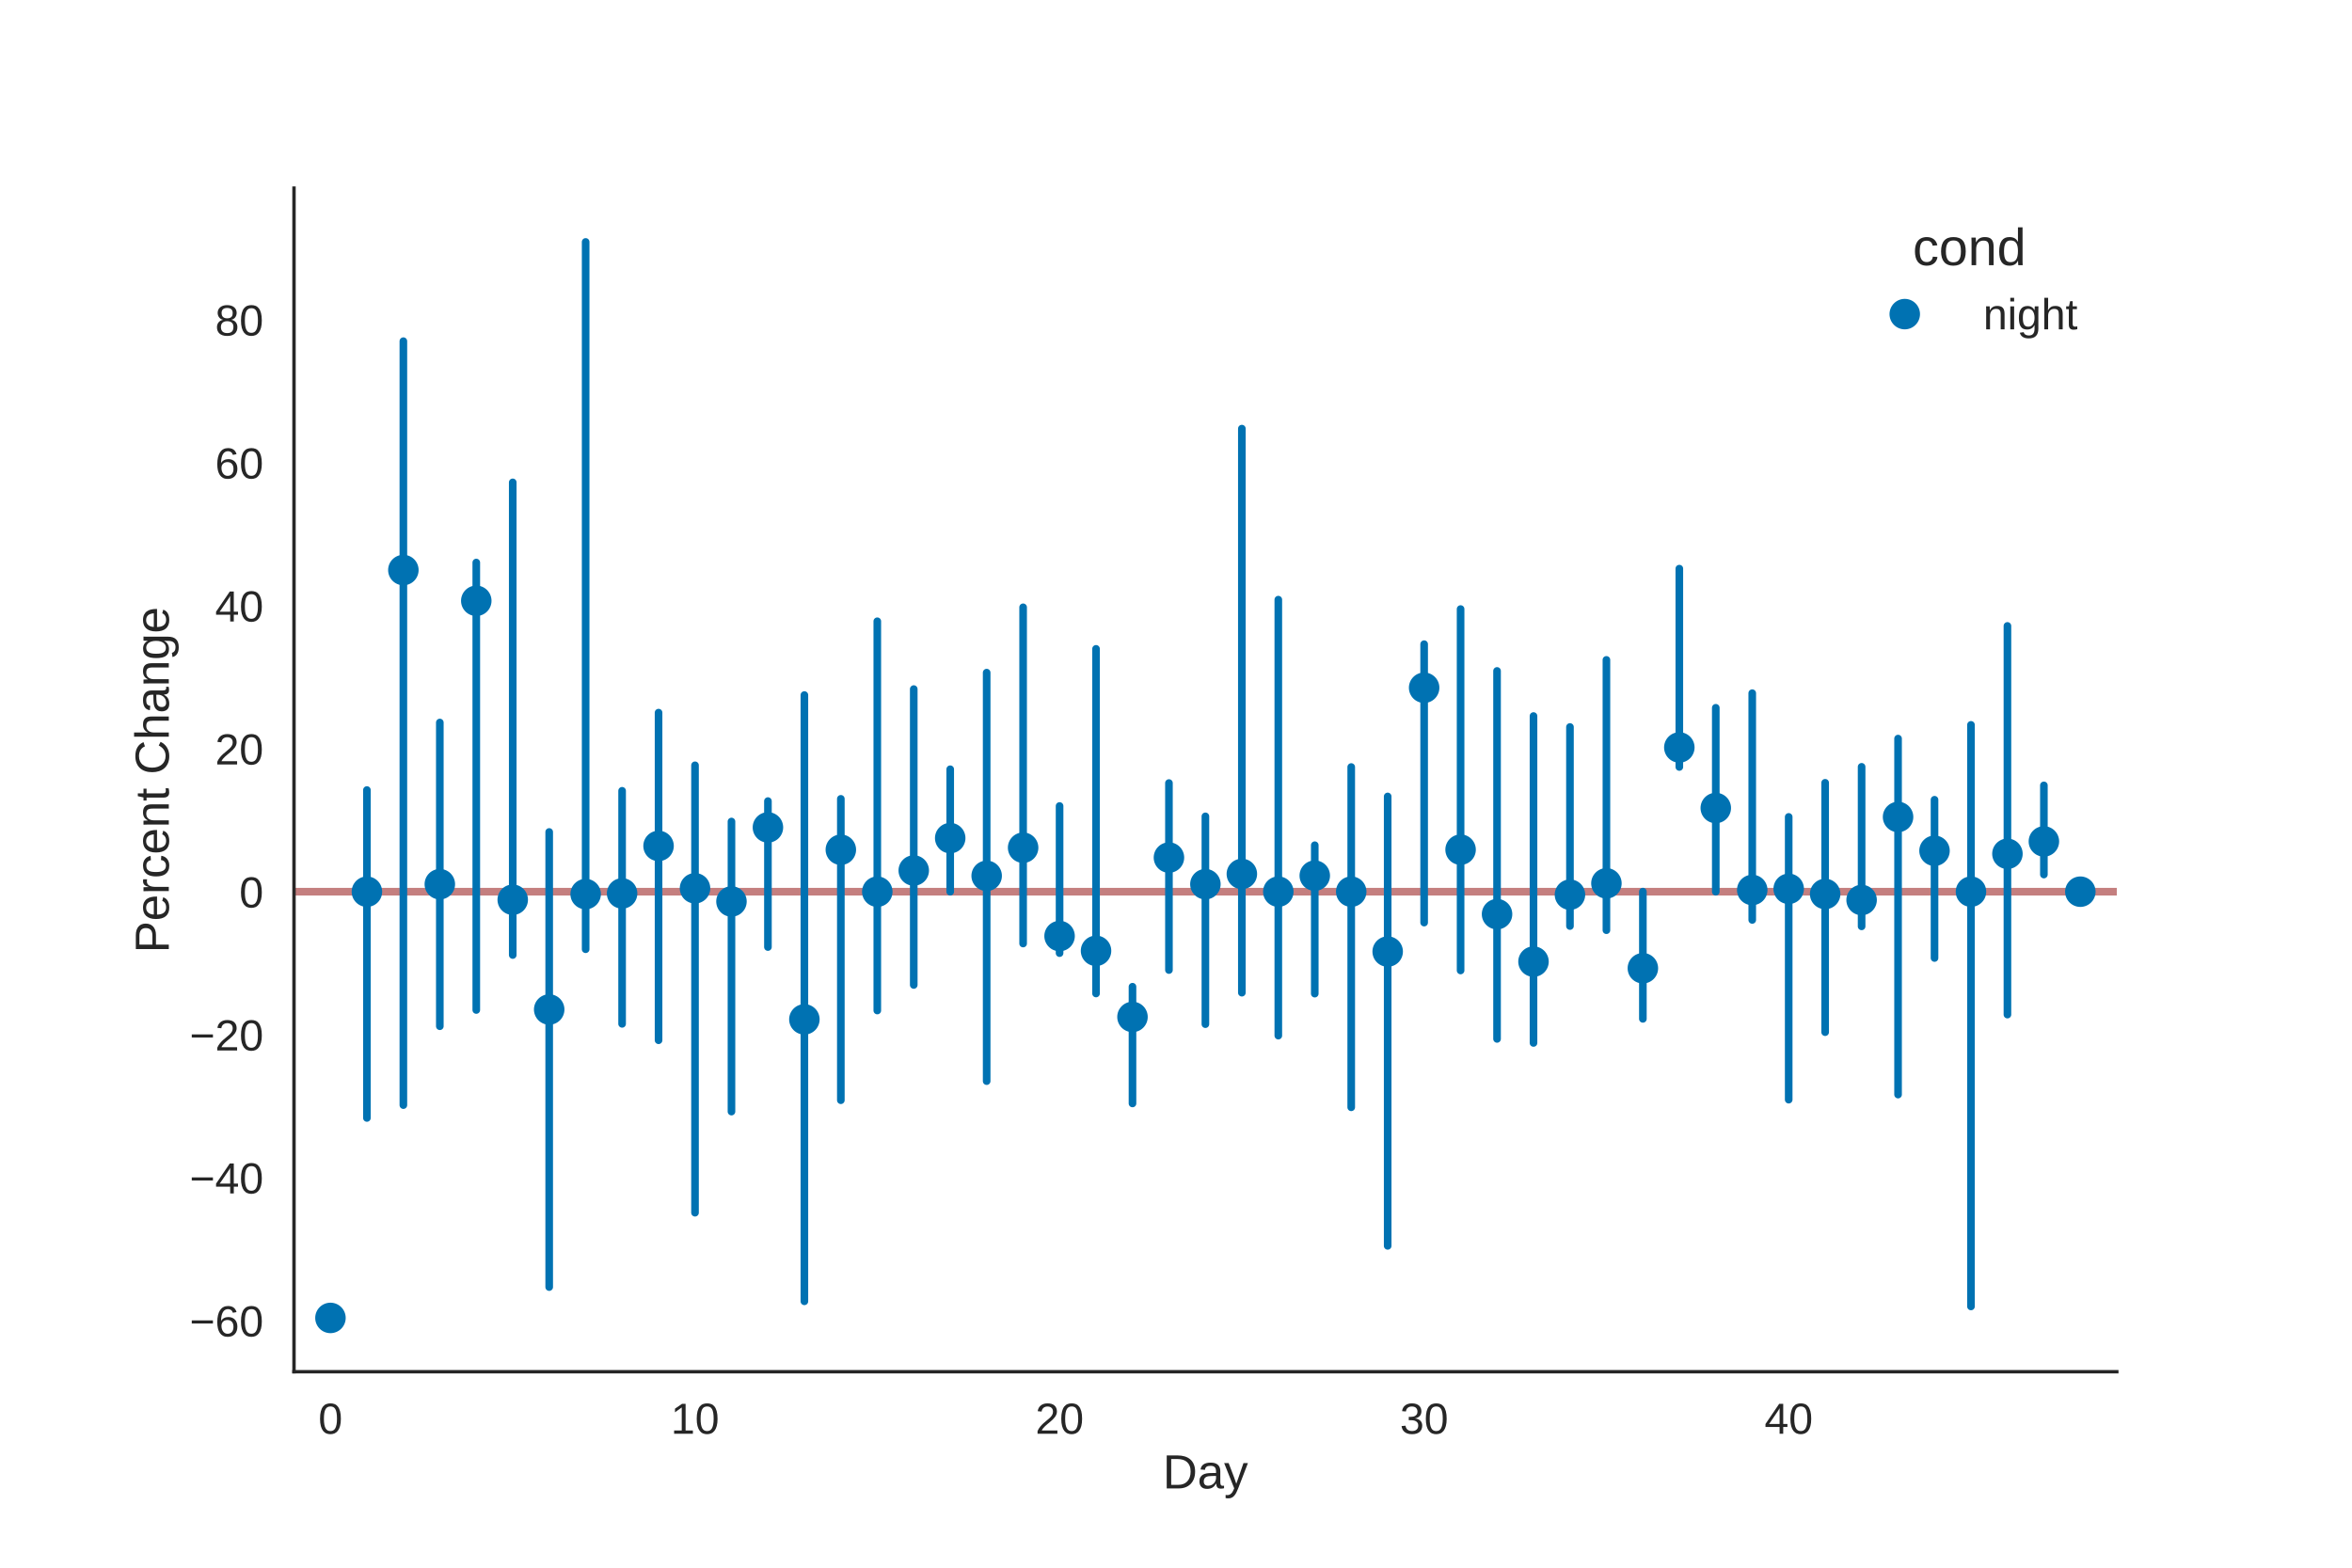 <?xml version="1.0" encoding="utf-8" standalone="no"?>
<!DOCTYPE svg PUBLIC "-//W3C//DTD SVG 1.1//EN"
  "http://www.w3.org/Graphics/SVG/1.1/DTD/svg11.dtd">
<!-- Created with matplotlib (http://matplotlib.org/) -->
<svg height="576pt" version="1.1" viewBox="0 0 864 576" width="864pt" xmlns="http://www.w3.org/2000/svg" xmlns:xlink="http://www.w3.org/1999/xlink">
 <defs>
  <style type="text/css">
*{stroke-linecap:butt;stroke-linejoin:round;}
  </style>
 </defs>
 <g id="figure_1">
  <g id="patch_1">
   <path d="M 0 576 
L 864 576 
L 864 0 
L 0 0 
z
" style="fill:#ffffff;"/>
  </g>
  <g id="axes_1">
   <g id="patch_2">
    <path d="M 108 504 
L 777.6 504 
L 777.6 69.12 
L 108 69.12 
z
" style="fill:#ffffff;"/>
   </g>
   <g id="matplotlib.axis_1">
    <g id="xtick_1">
     <g id="line2d_1"/>
     <g id="text_1">
      <!-- 0 -->
      <defs>
       <path d="M 51.703 34.422 
Q 51.703 24.516 49.828 17.75 
Q 47.953 10.984 44.703 6.812 
Q 41.453 2.641 37.062 0.828 
Q 32.672 -0.984 27.688 -0.984 
Q 22.656 -0.984 18.312 0.828 
Q 13.969 2.641 10.766 6.781 
Q 7.562 10.938 5.734 17.703 
Q 3.906 24.469 3.906 34.422 
Q 3.906 44.828 5.734 51.641 
Q 7.562 58.453 10.781 62.5 
Q 14.016 66.547 18.406 68.188 
Q 22.797 69.828 27.984 69.828 
Q 32.906 69.828 37.219 68.188 
Q 41.547 66.547 44.766 62.5 
Q 48 58.453 49.844 51.641 
Q 51.703 44.828 51.703 34.422 
M 42.781 34.422 
Q 42.781 42.625 41.797 48.062 
Q 40.828 53.516 38.922 56.766 
Q 37.016 60.016 34.25 61.359 
Q 31.5 62.703 27.984 62.703 
Q 24.266 62.703 21.438 61.328 
Q 18.609 59.969 16.672 56.719 
Q 14.75 53.469 13.766 48.016 
Q 12.797 42.578 12.797 34.422 
Q 12.797 26.516 13.797 21.094 
Q 14.797 15.672 16.719 12.375 
Q 18.656 9.078 21.438 7.641 
Q 24.219 6.203 27.781 6.203 
Q 31.25 6.203 34.031 7.641 
Q 36.812 9.078 38.734 12.375 
Q 40.672 15.672 41.719 21.094 
Q 42.781 26.516 42.781 34.422 
" id="LiberationSans-30"/>
      </defs>
      <g style="fill:#262626;" transform="translate(116.943 526.795)scale(0.16 -0.16)">
       <use xlink:href="#LiberationSans-30"/>
      </g>
     </g>
    </g>
    <g id="xtick_2">
     <g id="line2d_2"/>
     <g id="text_2">
      <!-- 10 -->
      <defs>
       <path d="M 7.625 0 
L 7.625 7.469 
L 25.141 7.469 
L 25.141 60.406 
L 9.625 49.312 
L 9.625 57.625 
L 25.875 68.797 
L 33.984 68.797 
L 33.984 7.469 
L 50.734 7.469 
L 50.734 0 
z
" id="LiberationSans-31"/>
      </defs>
      <g style="fill:#262626;" transform="translate(246.415 526.795)scale(0.16 -0.16)">
       <use xlink:href="#LiberationSans-31"/>
       <use x="55.615" xlink:href="#LiberationSans-30"/>
      </g>
     </g>
    </g>
    <g id="xtick_3">
     <g id="line2d_3"/>
     <g id="text_3">
      <!-- 20 -->
      <defs>
       <path d="M 5.031 0 
L 5.031 6.203 
Q 7.516 11.922 11.109 16.281 
Q 14.703 20.656 18.656 24.188 
Q 22.609 27.734 26.484 30.766 
Q 30.375 33.797 33.5 36.812 
Q 36.625 39.844 38.547 43.156 
Q 40.484 46.484 40.484 50.688 
Q 40.484 53.609 39.594 55.828 
Q 38.719 58.062 37.062 59.562 
Q 35.406 61.078 33.078 61.828 
Q 30.766 62.594 27.938 62.594 
Q 25.297 62.594 22.969 61.859 
Q 20.656 61.141 18.844 59.672 
Q 17.047 58.203 15.891 56.031 
Q 14.75 53.859 14.406 50.984 
L 5.422 51.812 
Q 5.859 55.516 7.469 58.781 
Q 9.078 62.062 11.906 64.531 
Q 14.75 67 18.719 68.406 
Q 22.703 69.828 27.938 69.828 
Q 33.062 69.828 37.062 68.609 
Q 41.062 67.391 43.812 64.984 
Q 46.578 62.594 48.047 59.078 
Q 49.516 55.562 49.516 50.984 
Q 49.516 47.516 48.266 44.391 
Q 47.016 41.266 44.938 38.422 
Q 42.875 35.594 40.141 32.953 
Q 37.406 30.328 34.422 27.812 
Q 31.453 25.297 28.422 22.828 
Q 25.391 20.359 22.719 17.859 
Q 20.062 15.375 17.969 12.812 
Q 15.875 10.25 14.703 7.469 
L 50.594 7.469 
L 50.594 0 
z
" id="LiberationSans-32"/>
      </defs>
      <g style="fill:#262626;" transform="translate(380.334 526.795)scale(0.16 -0.16)">
       <use xlink:href="#LiberationSans-32"/>
       <use x="55.615" xlink:href="#LiberationSans-30"/>
      </g>
     </g>
    </g>
    <g id="xtick_4">
     <g id="line2d_4"/>
     <g id="text_4">
      <!-- 30 -->
      <defs>
       <path d="M 51.219 19 
Q 51.219 14.266 49.672 10.547 
Q 48.141 6.844 45.188 4.266 
Q 42.234 1.703 37.859 0.359 
Q 33.5 -0.984 27.875 -0.984 
Q 21.484 -0.984 17.109 0.609 
Q 12.75 2.203 9.906 4.812 
Q 7.078 7.422 5.656 10.766 
Q 4.25 14.109 3.812 17.672 
L 12.891 18.5 
Q 13.281 15.766 14.328 13.516 
Q 15.375 11.281 17.188 9.672 
Q 19 8.062 21.625 7.172 
Q 24.266 6.297 27.875 6.297 
Q 34.516 6.297 38.297 9.562 
Q 42.094 12.844 42.094 19.281 
Q 42.094 23.094 40.406 25.406 
Q 38.719 27.734 36.203 29.031 
Q 33.688 30.328 30.734 30.766 
Q 27.781 31.203 25.297 31.203 
L 20.312 31.203 
L 20.312 38.812 
L 25.094 38.812 
Q 27.594 38.812 30.266 39.328 
Q 32.953 39.844 35.172 41.188 
Q 37.406 42.531 38.844 44.828 
Q 40.281 47.125 40.281 50.688 
Q 40.281 56.203 37.031 59.391 
Q 33.797 62.594 27.391 62.594 
Q 21.578 62.594 17.984 59.609 
Q 14.406 56.641 13.812 51.219 
L 4.984 51.906 
Q 5.516 56.453 7.469 59.812 
Q 9.422 63.188 12.422 65.406 
Q 15.438 67.625 19.281 68.719 
Q 23.141 69.828 27.484 69.828 
Q 33.25 69.828 37.391 68.375 
Q 41.547 66.938 44.188 64.469 
Q 46.828 62.016 48.062 58.688 
Q 49.312 55.375 49.312 51.609 
Q 49.312 48.578 48.484 45.938 
Q 47.656 43.312 45.891 41.203 
Q 44.141 39.109 41.422 37.594 
Q 38.719 36.078 34.906 35.297 
L 34.906 35.109 
Q 39.062 34.672 42.141 33.219 
Q 45.219 31.781 47.219 29.625 
Q 49.219 27.484 50.219 24.75 
Q 51.219 22.016 51.219 19 
" id="LiberationSans-33"/>
      </defs>
      <g style="fill:#262626;" transform="translate(514.255 526.795)scale(0.16 -0.16)">
       <use xlink:href="#LiberationSans-33"/>
       <use x="55.615" xlink:href="#LiberationSans-30"/>
      </g>
     </g>
    </g>
    <g id="xtick_5">
     <g id="line2d_5"/>
     <g id="text_5">
      <!-- 40 -->
      <defs>
       <path d="M 43.016 15.578 
L 43.016 0 
L 34.719 0 
L 34.719 15.578 
L 2.297 15.578 
L 2.297 22.406 
L 33.797 68.797 
L 43.016 68.797 
L 43.016 22.516 
L 52.688 22.516 
L 52.688 15.578 
z
M 34.719 58.891 
Q 34.625 58.641 34.234 57.938 
Q 33.844 57.234 33.344 56.344 
Q 32.859 55.469 32.344 54.562 
Q 31.844 53.656 31.453 53.078 
L 13.812 27.094 
Q 13.578 26.703 13.109 26.062 
Q 12.641 25.438 12.156 24.781 
Q 11.672 24.125 11.172 23.484 
Q 10.688 22.859 10.406 22.516 
L 34.719 22.516 
z
" id="LiberationSans-34"/>
      </defs>
      <g style="fill:#262626;" transform="translate(648.174 526.795)scale(0.16 -0.16)">
       <use xlink:href="#LiberationSans-34"/>
       <use x="55.615" xlink:href="#LiberationSans-30"/>
      </g>
     </g>
    </g>
    <g id="text_6">
     <!-- Day -->
     <defs>
      <path d="M 67.438 35.109 
Q 67.438 26.516 64.844 19.938 
Q 62.25 13.375 57.75 8.953 
Q 53.266 4.547 47.141 2.266 
Q 41.016 0 33.938 0 
L 8.203 0 
L 8.203 68.797 
L 30.953 68.797 
Q 38.922 68.797 45.625 66.812 
Q 52.344 64.844 57.172 60.719 
Q 62.016 56.594 64.719 50.234 
Q 67.438 43.891 67.438 35.109 
M 58.062 35.109 
Q 58.062 42.094 56.047 47.047 
Q 54.047 52 50.438 55.172 
Q 46.828 58.344 41.797 59.828 
Q 36.766 61.328 30.766 61.328 
L 17.531 61.328 
L 17.531 7.469 
L 32.859 7.469 
Q 38.281 7.469 42.891 9.219 
Q 47.516 10.984 50.875 14.453 
Q 54.25 17.922 56.156 23.094 
Q 58.062 28.266 58.062 35.109 
" id="LiberationSans-44"/>
      <path d="M 20.219 -0.984 
Q 12.25 -0.984 8.25 3.219 
Q 4.25 7.422 4.25 14.75 
Q 4.25 19.969 6.219 23.312 
Q 8.203 26.656 11.391 28.562 
Q 14.594 30.469 18.688 31.203 
Q 22.797 31.938 27.047 32.031 
L 38.922 32.234 
L 38.922 35.109 
Q 38.922 38.375 38.234 40.672 
Q 37.547 42.969 36.125 44.375 
Q 34.719 45.797 32.594 46.453 
Q 30.469 47.125 27.594 47.125 
Q 25.047 47.125 23 46.75 
Q 20.953 46.391 19.438 45.438 
Q 17.922 44.484 16.984 42.844 
Q 16.062 41.219 15.766 38.719 
L 6.594 39.547 
Q 7.078 42.672 8.438 45.281 
Q 9.812 47.906 12.328 49.797 
Q 14.844 51.703 18.625 52.75 
Q 22.406 53.812 27.781 53.812 
Q 37.75 53.812 42.766 49.234 
Q 47.797 44.672 47.797 36.031 
L 47.797 13.281 
Q 47.797 9.375 48.828 7.391 
Q 49.859 5.422 52.734 5.422 
Q 53.469 5.422 54.203 5.516 
Q 54.938 5.609 55.609 5.766 
L 55.609 0.297 
Q 53.953 -0.094 52.312 -0.281 
Q 50.688 -0.484 48.828 -0.484 
Q 46.344 -0.484 44.562 0.172 
Q 42.781 0.828 41.656 2.172 
Q 40.531 3.516 39.938 5.484 
Q 39.359 7.469 39.203 10.109 
L 38.922 10.109 
Q 37.5 7.562 35.812 5.516 
Q 34.125 3.469 31.875 2.031 
Q 29.641 0.594 26.781 -0.188 
Q 23.922 -0.984 20.219 -0.984 
M 22.219 5.609 
Q 26.422 5.609 29.562 7.141 
Q 32.719 8.688 34.781 11.078 
Q 36.859 13.484 37.891 16.312 
Q 38.922 19.141 38.922 21.734 
L 38.922 26.078 
L 29.297 25.875 
Q 26.078 25.828 23.172 25.406 
Q 20.266 25 18.062 23.781 
Q 15.875 22.562 14.578 20.359 
Q 13.281 18.172 13.281 14.594 
Q 13.281 10.297 15.594 7.953 
Q 17.922 5.609 22.219 5.609 
" id="LiberationSans-61"/>
      <path d="M 29.5 0 
Q 27.641 -4.781 25.703 -8.609 
Q 23.781 -12.453 21.391 -15.156 
Q 19 -17.875 16.062 -19.312 
Q 13.141 -20.75 9.328 -20.75 
Q 7.672 -20.75 6.25 -20.656 
Q 4.828 -20.562 3.266 -20.219 
L 3.266 -13.625 
Q 4.203 -13.766 5.375 -13.844 
Q 6.547 -13.922 7.375 -13.922 
Q 11.234 -13.922 14.547 -11.031 
Q 17.875 -8.156 20.359 -1.859 
L 21.188 0.25 
L 0.25 52.828 
L 9.625 52.828 
L 20.75 23.641 
Q 21.234 22.312 21.984 20.109 
Q 22.75 17.922 23.5 15.719 
Q 24.266 13.531 24.844 11.766 
Q 25.438 10.016 25.531 9.578 
Q 25.688 10.109 26.25 11.688 
Q 26.812 13.281 27.516 15.234 
Q 28.219 17.188 28.953 19.188 
Q 29.688 21.188 30.172 22.656 
L 40.531 52.828 
L 49.812 52.828 
z
" id="LiberationSans-79"/>
     </defs>
     <g style="fill:#262626;" transform="translate(427.151 546.87)scale(0.176 -0.176)">
      <use xlink:href="#LiberationSans-44"/>
      <use x="72.217" xlink:href="#LiberationSans-61"/>
      <use x="127.832" xlink:href="#LiberationSans-79"/>
     </g>
    </g>
   </g>
   <g id="matplotlib.axis_2">
    <g id="ytick_1">
     <g id="line2d_6"/>
     <g id="text_7">
      <!-- −60 -->
      <defs>
       <path d="M 4.938 29.688 
L 4.938 36.812 
L 53.516 36.812 
L 53.516 29.688 
z
" id="LiberationSans-2212"/>
       <path d="M 51.219 22.516 
Q 51.219 17.328 49.781 13 
Q 48.344 8.688 45.531 5.578 
Q 42.719 2.484 38.562 0.75 
Q 34.422 -0.984 29 -0.984 
Q 23 -0.984 18.5 1.312 
Q 14.016 3.609 11.031 7.922 
Q 8.062 12.25 6.562 18.531 
Q 5.078 24.812 5.078 32.812 
Q 5.078 42 6.766 48.922 
Q 8.453 55.859 11.625 60.5 
Q 14.797 65.141 19.359 67.484 
Q 23.922 69.828 29.688 69.828 
Q 33.203 69.828 36.281 69.094 
Q 39.359 68.359 41.875 66.719 
Q 44.391 65.094 46.281 62.406 
Q 48.188 59.719 49.312 55.812 
L 40.922 54.297 
Q 39.547 58.734 36.547 60.719 
Q 33.547 62.703 29.594 62.703 
Q 25.984 62.703 23.047 60.984 
Q 20.125 59.281 18.062 55.875 
Q 16.016 52.484 14.906 47.359 
Q 13.812 42.234 13.812 35.406 
Q 16.219 39.844 20.562 42.156 
Q 24.906 44.484 30.516 44.484 
Q 35.203 44.484 39.016 42.969 
Q 42.828 41.453 45.531 38.594 
Q 48.25 35.75 49.734 31.672 
Q 51.219 27.594 51.219 22.516 
M 42.281 22.125 
Q 42.281 25.688 41.406 28.562 
Q 40.531 31.453 38.766 33.469 
Q 37.016 35.5 34.422 36.594 
Q 31.844 37.703 28.422 37.703 
Q 26.031 37.703 23.578 36.984 
Q 21.141 36.281 19.156 34.688 
Q 17.188 33.109 15.938 30.516 
Q 14.703 27.938 14.703 24.219 
Q 14.703 20.406 15.672 17.109 
Q 16.656 13.812 18.484 11.375 
Q 20.312 8.938 22.891 7.516 
Q 25.484 6.109 28.719 6.109 
Q 31.891 6.109 34.406 7.203 
Q 36.922 8.297 38.672 10.375 
Q 40.438 12.453 41.359 15.422 
Q 42.281 18.406 42.281 22.125 
" id="LiberationSans-36"/>
      </defs>
      <g style="fill:#262626;" transform="translate(69.66 491.028)scale(0.16 -0.16)">
       <use xlink:href="#LiberationSans-2212"/>
       <use x="58.398" xlink:href="#LiberationSans-36"/>
       <use x="114.014" xlink:href="#LiberationSans-30"/>
      </g>
     </g>
    </g>
    <g id="ytick_2">
     <g id="line2d_7"/>
     <g id="text_8">
      <!-- −40 -->
      <g style="fill:#262626;" transform="translate(69.66 438.492)scale(0.16 -0.16)">
       <use xlink:href="#LiberationSans-2212"/>
       <use x="58.398" xlink:href="#LiberationSans-34"/>
       <use x="114.014" xlink:href="#LiberationSans-30"/>
      </g>
     </g>
    </g>
    <g id="ytick_3">
     <g id="line2d_8"/>
     <g id="text_9">
      <!-- −20 -->
      <g style="fill:#262626;" transform="translate(69.66 385.956)scale(0.16 -0.16)">
       <use xlink:href="#LiberationSans-2212"/>
       <use x="58.398" xlink:href="#LiberationSans-32"/>
       <use x="114.014" xlink:href="#LiberationSans-30"/>
      </g>
     </g>
    </g>
    <g id="ytick_4">
     <g id="line2d_9"/>
     <g id="text_10">
      <!-- 0 -->
      <g style="fill:#262626;" transform="translate(87.903 333.42)scale(0.16 -0.16)">
       <use xlink:href="#LiberationSans-30"/>
      </g>
     </g>
    </g>
    <g id="ytick_5">
     <g id="line2d_10"/>
     <g id="text_11">
      <!-- 20 -->
      <g style="fill:#262626;" transform="translate(79.005 280.885)scale(0.16 -0.16)">
       <use xlink:href="#LiberationSans-32"/>
       <use x="55.615" xlink:href="#LiberationSans-30"/>
      </g>
     </g>
    </g>
    <g id="ytick_6">
     <g id="line2d_11"/>
     <g id="text_12">
      <!-- 40 -->
      <g style="fill:#262626;" transform="translate(79.005 228.349)scale(0.16 -0.16)">
       <use xlink:href="#LiberationSans-34"/>
       <use x="55.615" xlink:href="#LiberationSans-30"/>
      </g>
     </g>
    </g>
    <g id="ytick_7">
     <g id="line2d_12"/>
     <g id="text_13">
      <!-- 60 -->
      <g style="fill:#262626;" transform="translate(79.005 175.813)scale(0.16 -0.16)">
       <use xlink:href="#LiberationSans-36"/>
       <use x="55.615" xlink:href="#LiberationSans-30"/>
      </g>
     </g>
    </g>
    <g id="ytick_8">
     <g id="line2d_13"/>
     <g id="text_14">
      <!-- 80 -->
      <defs>
       <path d="M 51.266 19.188 
Q 51.266 14.797 49.875 11.109 
Q 48.484 7.422 45.625 4.734 
Q 42.781 2.047 38.328 0.531 
Q 33.891 -0.984 27.828 -0.984 
Q 21.781 -0.984 17.359 0.531 
Q 12.938 2.047 10.031 4.703 
Q 7.125 7.375 5.734 11.062 
Q 4.344 14.75 4.344 19.094 
Q 4.344 22.859 5.484 25.781 
Q 6.641 28.719 8.562 30.828 
Q 10.5 32.953 12.969 34.25 
Q 15.438 35.547 18.062 35.984 
L 18.062 36.188 
Q 15.188 36.859 12.906 38.375 
Q 10.641 39.891 9.094 42.016 
Q 7.562 44.141 6.75 46.719 
Q 5.953 49.312 5.953 52.203 
Q 5.953 55.812 7.344 59 
Q 8.734 62.203 11.469 64.625 
Q 14.203 67.047 18.25 68.438 
Q 22.312 69.828 27.641 69.828 
Q 33.25 69.828 37.375 68.406 
Q 41.5 67 44.203 64.578 
Q 46.922 62.156 48.234 58.938 
Q 49.562 55.719 49.562 52.094 
Q 49.562 49.266 48.75 46.672 
Q 47.953 44.094 46.406 41.969 
Q 44.875 39.844 42.594 38.344 
Q 40.328 36.859 37.359 36.281 
L 37.359 36.078 
Q 40.328 35.594 42.859 34.297 
Q 45.406 33.016 47.266 30.891 
Q 49.125 28.766 50.188 25.828 
Q 51.266 22.906 51.266 19.188 
M 40.438 51.609 
Q 40.438 54.203 39.766 56.344 
Q 39.109 58.5 37.594 60.031 
Q 36.078 61.578 33.641 62.422 
Q 31.203 63.281 27.641 63.281 
Q 24.172 63.281 21.781 62.422 
Q 19.391 61.578 17.844 60.031 
Q 16.312 58.5 15.625 56.344 
Q 14.938 54.203 14.938 51.609 
Q 14.938 49.562 15.469 47.406 
Q 16.016 45.266 17.422 43.5 
Q 18.844 41.75 21.328 40.625 
Q 23.828 39.5 27.734 39.5 
Q 31.891 39.5 34.406 40.625 
Q 36.922 41.75 38.25 43.5 
Q 39.594 45.266 40.016 47.406 
Q 40.438 49.562 40.438 51.609 
M 42.141 20.016 
Q 42.141 22.516 41.453 24.828 
Q 40.766 27.156 39.109 28.938 
Q 37.453 30.719 34.641 31.812 
Q 31.844 32.906 27.641 32.906 
Q 23.781 32.906 21.062 31.812 
Q 18.359 30.719 16.672 28.906 
Q 14.984 27.094 14.203 24.719 
Q 13.422 22.359 13.422 19.828 
Q 13.422 16.656 14.203 14.031 
Q 14.984 11.422 16.688 9.547 
Q 18.406 7.672 21.188 6.641 
Q 23.969 5.609 27.938 5.609 
Q 31.938 5.609 34.672 6.641 
Q 37.406 7.672 39.062 9.547 
Q 40.719 11.422 41.422 14.078 
Q 42.141 16.75 42.141 20.016 
" id="LiberationSans-38"/>
      </defs>
      <g style="fill:#262626;" transform="translate(79.005 123.278)scale(0.16 -0.16)">
       <use xlink:href="#LiberationSans-38"/>
       <use x="55.615" xlink:href="#LiberationSans-30"/>
      </g>
     </g>
    </g>
    <g id="text_15">
     <!-- Percent Change -->
     <defs>
      <path d="M 61.422 48.094 
Q 61.422 43.609 59.938 39.719 
Q 58.453 35.844 55.5 32.984 
Q 52.547 30.125 48.094 28.469 
Q 43.656 26.812 37.75 26.812 
L 17.531 26.812 
L 17.531 0 
L 8.203 0 
L 8.203 68.797 
L 37.156 68.797 
Q 43.266 68.797 47.797 67.312 
Q 52.344 65.828 55.375 63.109 
Q 58.406 60.406 59.906 56.562 
Q 61.422 52.734 61.422 48.094 
M 52.047 48 
Q 52.047 54.547 48.047 57.938 
Q 44.047 61.328 36.031 61.328 
L 17.531 61.328 
L 17.531 34.188 
L 36.422 34.188 
Q 44.484 34.188 48.266 37.75 
Q 52.047 41.312 52.047 48 
" id="LiberationSans-50"/>
      <path d="M 13.484 24.562 
Q 13.484 20.406 14.328 16.906 
Q 15.188 13.422 16.969 10.906 
Q 18.75 8.406 21.531 7 
Q 24.312 5.609 28.219 5.609 
Q 33.938 5.609 37.375 7.906 
Q 40.828 10.203 42.047 13.719 
L 49.75 11.531 
Q 48.922 9.328 47.438 7.109 
Q 45.953 4.891 43.453 3.094 
Q 40.969 1.312 37.234 0.156 
Q 33.5 -0.984 28.219 -0.984 
Q 16.5 -0.984 10.375 6 
Q 4.25 12.984 4.25 26.766 
Q 4.25 34.188 6.094 39.328 
Q 7.953 44.484 11.172 47.703 
Q 14.406 50.922 18.703 52.359 
Q 23 53.812 27.875 53.812 
Q 34.516 53.812 38.984 51.656 
Q 43.453 49.516 46.156 45.719 
Q 48.875 41.938 50.016 36.812 
Q 51.172 31.688 51.172 25.734 
L 51.172 24.562 
z
M 42.094 31.297 
Q 41.359 39.656 37.844 43.484 
Q 34.328 47.312 27.734 47.312 
Q 25.531 47.312 23.109 46.609 
Q 20.703 45.906 18.656 44.094 
Q 16.609 42.281 15.188 39.172 
Q 13.766 36.078 13.578 31.297 
z
" id="LiberationSans-65"/>
      <path d="M 6.938 0 
L 6.938 40.531 
Q 6.938 42.188 6.906 43.922 
Q 6.891 45.656 6.828 47.266 
Q 6.781 48.875 6.734 50.281 
Q 6.688 51.703 6.641 52.828 
L 14.938 52.828 
Q 14.984 51.703 15.062 50.266 
Q 15.141 48.828 15.203 47.312 
Q 15.281 45.797 15.297 44.406 
Q 15.328 43.016 15.328 42.047 
L 15.531 42.047 
Q 16.453 45.062 17.5 47.281 
Q 18.562 49.516 19.969 50.953 
Q 21.391 52.391 23.344 53.094 
Q 25.297 53.812 28.078 53.812 
Q 29.156 53.812 30.125 53.641 
Q 31.109 53.469 31.641 53.328 
L 31.641 45.266 
Q 30.766 45.516 29.594 45.625 
Q 28.422 45.75 26.953 45.75 
Q 23.922 45.75 21.797 44.375 
Q 19.672 43.016 18.328 40.594 
Q 17 38.188 16.359 34.844 
Q 15.719 31.5 15.719 27.547 
L 15.719 0 
z
" id="LiberationSans-72"/>
      <path d="M 13.422 26.656 
Q 13.422 22.125 14.078 18.312 
Q 14.75 14.5 16.312 11.734 
Q 17.875 8.984 20.438 7.469 
Q 23 5.953 26.766 5.953 
Q 31.453 5.953 34.594 8.484 
Q 37.75 11.031 38.484 16.312 
L 47.359 15.719 
Q 46.922 12.453 45.453 9.422 
Q 44 6.391 41.484 4.094 
Q 38.969 1.812 35.344 0.406 
Q 31.734 -0.984 27 -0.984 
Q 20.797 -0.984 16.453 1.109 
Q 12.109 3.219 9.391 6.906 
Q 6.688 10.594 5.469 15.594 
Q 4.25 20.609 4.25 26.469 
Q 4.25 31.781 5.125 35.859 
Q 6 39.938 7.594 42.984 
Q 9.188 46.047 11.328 48.125 
Q 13.484 50.203 15.984 51.438 
Q 18.5 52.688 21.281 53.25 
Q 24.078 53.812 26.906 53.812 
Q 31.344 53.812 34.812 52.594 
Q 38.281 51.375 40.797 49.25 
Q 43.312 47.125 44.875 44.234 
Q 46.438 41.359 47.078 38.031 
L 38.031 37.359 
Q 37.359 41.75 34.562 44.328 
Q 31.781 46.922 26.656 46.922 
Q 22.906 46.922 20.391 45.672 
Q 17.875 44.438 16.312 41.922 
Q 14.75 39.406 14.078 35.594 
Q 13.422 31.781 13.422 26.656 
" id="LiberationSans-63"/>
      <path d="M 40.281 0 
L 40.281 33.5 
Q 40.281 37.359 39.719 39.938 
Q 39.156 42.531 37.891 44.109 
Q 36.625 45.703 34.547 46.359 
Q 32.469 47.016 29.391 47.016 
Q 26.266 47.016 23.75 45.922 
Q 21.234 44.828 19.453 42.75 
Q 17.672 40.672 16.688 37.625 
Q 15.719 34.578 15.719 30.609 
L 15.719 0 
L 6.938 0 
L 6.938 41.547 
Q 6.938 43.219 6.906 45.047 
Q 6.891 46.875 6.828 48.5 
Q 6.781 50.141 6.734 51.312 
Q 6.688 52.484 6.641 52.828 
L 14.938 52.828 
Q 14.984 52.594 15.031 51.516 
Q 15.094 50.438 15.156 49.047 
Q 15.234 47.656 15.281 46.219 
Q 15.328 44.781 15.328 43.797 
L 15.484 43.797 
Q 16.75 46.094 18.266 47.953 
Q 19.781 49.812 21.781 51.094 
Q 23.781 52.391 26.359 53.094 
Q 28.953 53.812 32.375 53.812 
Q 36.766 53.812 39.938 52.734 
Q 43.109 51.656 45.156 49.406 
Q 47.219 47.172 48.172 43.625 
Q 49.125 40.094 49.125 35.203 
L 49.125 0 
z
" id="LiberationSans-6e"/>
      <path d="M 27.047 0.391 
Q 25.047 -0.141 22.969 -0.453 
Q 20.906 -0.781 18.172 -0.781 
Q 7.625 -0.781 7.625 11.188 
L 7.625 46.438 
L 1.516 46.438 
L 1.516 52.828 
L 7.953 52.828 
L 10.547 64.656 
L 16.406 64.656 
L 16.406 52.828 
L 26.172 52.828 
L 26.172 46.438 
L 16.406 46.438 
L 16.406 13.094 
Q 16.406 9.281 17.641 7.734 
Q 18.891 6.203 21.969 6.203 
Q 23.25 6.203 24.438 6.391 
Q 25.641 6.594 27.047 6.891 
z
" id="LiberationSans-74"/>
      <path id="LiberationSans-20"/>
      <path d="M 38.672 62.203 
Q 32.812 62.203 28.297 60.25 
Q 23.781 58.297 20.719 54.688 
Q 17.672 51.078 16.109 46 
Q 14.547 40.922 14.547 34.719 
Q 14.547 28.516 16.234 23.359 
Q 17.922 18.219 21.062 14.5 
Q 24.219 10.797 28.781 8.734 
Q 33.344 6.688 39.062 6.688 
Q 43.062 6.688 46.359 7.734 
Q 49.656 8.797 52.312 10.688 
Q 54.984 12.594 57.078 15.203 
Q 59.188 17.828 60.797 21 
L 68.406 17.188 
Q 66.547 13.328 63.812 10 
Q 61.078 6.688 57.391 4.25 
Q 53.719 1.812 49.047 0.406 
Q 44.391 -0.984 38.625 -0.984 
Q 30.281 -0.984 24 1.672 
Q 17.719 4.344 13.5 9.109 
Q 9.281 13.875 7.172 20.406 
Q 5.078 26.953 5.078 34.719 
Q 5.078 42.781 7.297 49.266 
Q 9.516 55.766 13.781 60.328 
Q 18.062 64.891 24.312 67.359 
Q 30.562 69.828 38.578 69.828 
Q 49.562 69.828 56.938 65.531 
Q 64.312 61.234 67.781 52.781 
L 58.938 49.859 
Q 57.953 52.297 56.297 54.516 
Q 54.641 56.734 52.141 58.438 
Q 49.656 60.156 46.312 61.172 
Q 42.969 62.203 38.672 62.203 
" id="LiberationSans-43"/>
      <path d="M 15.484 43.797 
Q 16.938 46.484 18.641 48.359 
Q 20.359 50.25 22.406 51.469 
Q 24.469 52.688 26.906 53.25 
Q 29.344 53.812 32.375 53.812 
Q 37.453 53.812 40.703 52.438 
Q 43.953 51.078 45.828 48.609 
Q 47.703 46.141 48.406 42.719 
Q 49.125 39.312 49.125 35.203 
L 49.125 0 
L 40.281 0 
L 40.281 33.5 
Q 40.281 36.859 39.859 39.391 
Q 39.453 41.938 38.281 43.625 
Q 37.109 45.312 34.953 46.156 
Q 32.812 47.016 29.391 47.016 
Q 26.266 47.016 23.75 45.891 
Q 21.234 44.781 19.453 42.719 
Q 17.672 40.672 16.688 37.734 
Q 15.719 34.812 15.719 31.156 
L 15.719 0 
L 6.938 0 
L 6.938 72.469 
L 15.719 72.469 
L 15.719 53.609 
Q 15.719 52 15.672 50.391 
Q 15.625 48.781 15.547 47.406 
Q 15.484 46.047 15.422 45.094 
Q 15.375 44.141 15.328 43.797 
z
" id="LiberationSans-68"/>
      <path d="M 26.766 -20.75 
Q 22.219 -20.75 18.703 -19.812 
Q 15.188 -18.891 12.688 -17.156 
Q 10.203 -15.438 8.641 -13.031 
Q 7.078 -10.641 6.391 -7.719 
L 15.234 -6.453 
Q 16.109 -10.109 19.109 -12.078 
Q 22.125 -14.062 27 -14.062 
Q 29.984 -14.062 32.422 -13.234 
Q 34.859 -12.406 36.562 -10.562 
Q 38.281 -8.734 39.203 -5.797 
Q 40.141 -2.875 40.141 1.312 
L 40.141 9.812 
L 40.047 9.812 
Q 39.062 7.812 37.625 5.984 
Q 36.188 4.156 34.109 2.734 
Q 32.031 1.312 29.297 0.453 
Q 26.562 -0.391 23.047 -0.391 
Q 18.016 -0.391 14.422 1.297 
Q 10.844 2.984 8.562 6.344 
Q 6.297 9.719 5.25 14.719 
Q 4.203 19.734 4.203 26.312 
Q 4.203 32.672 5.25 37.75 
Q 6.297 42.828 8.656 46.359 
Q 11.031 49.906 14.812 51.781 
Q 18.609 53.656 24.031 53.656 
Q 29.641 53.656 33.766 51.094 
Q 37.891 48.531 40.141 43.797 
L 40.234 43.797 
Q 40.234 45.016 40.297 46.531 
Q 40.375 48.047 40.453 49.391 
Q 40.531 50.734 40.625 51.703 
Q 40.719 52.688 40.828 52.828 
L 49.172 52.828 
Q 49.125 52.391 49.078 51.344 
Q 49.031 50.297 48.969 48.828 
Q 48.922 47.359 48.891 45.578 
Q 48.875 43.797 48.875 41.891 
L 48.875 1.516 
Q 48.875 -9.578 43.422 -15.156 
Q 37.984 -20.75 26.766 -20.75 
M 40.141 26.422 
Q 40.141 31.938 38.938 35.859 
Q 37.75 39.797 35.797 42.281 
Q 33.844 44.781 31.328 45.953 
Q 28.812 47.125 26.172 47.125 
Q 22.797 47.125 20.375 45.953 
Q 17.969 44.781 16.375 42.266 
Q 14.797 39.75 14.031 35.812 
Q 13.281 31.891 13.281 26.422 
Q 13.281 20.703 14.031 16.812 
Q 14.797 12.938 16.359 10.547 
Q 17.922 8.156 20.312 7.125 
Q 22.703 6.109 26.031 6.109 
Q 28.656 6.109 31.172 7.219 
Q 33.688 8.344 35.688 10.781 
Q 37.703 13.234 38.922 17.094 
Q 40.141 20.953 40.141 26.422 
" id="LiberationSans-67"/>
     </defs>
     <g style="fill:#262626;" transform="translate(62.008 350.154)rotate(-90)scale(0.176 -0.176)">
      <use xlink:href="#LiberationSans-50"/>
      <use x="66.699" xlink:href="#LiberationSans-65"/>
      <use x="122.314" xlink:href="#LiberationSans-72"/>
      <use x="155.615" xlink:href="#LiberationSans-63"/>
      <use x="205.615" xlink:href="#LiberationSans-65"/>
      <use x="261.23" xlink:href="#LiberationSans-6e"/>
      <use x="316.846" xlink:href="#LiberationSans-74"/>
      <use x="344.629" xlink:href="#LiberationSans-20"/>
      <use x="372.412" xlink:href="#LiberationSans-43"/>
      <use x="444.629" xlink:href="#LiberationSans-68"/>
      <use x="500.244" xlink:href="#LiberationSans-61"/>
      <use x="555.859" xlink:href="#LiberationSans-6e"/>
      <use x="611.475" xlink:href="#LiberationSans-67"/>
      <use x="667.09" xlink:href="#LiberationSans-65"/>
     </g>
    </g>
   </g>
   <g id="line2d_14">
    <path clip-path="url(#p47f270ccb0)" d="M 108 327.623 
L 777.6 327.623 
" style="fill:none;opacity:0.5;stroke:#8b0000;stroke-linecap:round;stroke-width:2.8;"/>
   </g>
   <g id="line2d_15">
    <path clip-path="url(#p47f270ccb0)" d="M 121.392 484.233 
" style="fill:none;stroke:#0072b2;stroke-linecap:round;stroke-width:2.8;"/>
   </g>
   <g id="line2d_16">
    <path clip-path="url(#p47f270ccb0)" d="M 134.784 410.764 
L 134.784 290.272 
" style="fill:none;stroke:#0072b2;stroke-linecap:round;stroke-width:2.8;"/>
   </g>
   <g id="line2d_17">
    <path clip-path="url(#p47f270ccb0)" d="M 148.176 406.038 
L 148.176 125.353 
" style="fill:none;stroke:#0072b2;stroke-linecap:round;stroke-width:2.8;"/>
   </g>
   <g id="line2d_18">
    <path clip-path="url(#p47f270ccb0)" d="M 161.568 377.061 
L 161.568 265.463 
" style="fill:none;stroke:#0072b2;stroke-linecap:round;stroke-width:2.8;"/>
   </g>
   <g id="line2d_19">
    <path clip-path="url(#p47f270ccb0)" d="M 174.96 371.095 
L 174.96 206.684 
" style="fill:none;stroke:#0072b2;stroke-linecap:round;stroke-width:2.8;"/>
   </g>
   <g id="line2d_20">
    <path clip-path="url(#p47f270ccb0)" d="M 188.352 350.898 
L 188.352 177.229 
" style="fill:none;stroke:#0072b2;stroke-linecap:round;stroke-width:2.8;"/>
   </g>
   <g id="line2d_21">
    <path clip-path="url(#p47f270ccb0)" d="M 201.744 472.898 
L 201.744 305.678 
" style="fill:none;stroke:#0072b2;stroke-linecap:round;stroke-width:2.8;"/>
   </g>
   <g id="line2d_22">
    <path clip-path="url(#p47f270ccb0)" d="M 215.136 348.771 
L 215.136 88.887 
" style="fill:none;stroke:#0072b2;stroke-linecap:round;stroke-width:2.8;"/>
   </g>
   <g id="line2d_23">
    <path clip-path="url(#p47f270ccb0)" d="M 228.528 376.188 
L 228.528 290.554 
" style="fill:none;stroke:#0072b2;stroke-linecap:round;stroke-width:2.8;"/>
   </g>
   <g id="line2d_24">
    <path clip-path="url(#p47f270ccb0)" d="M 241.92 382.215 
L 241.92 261.833 
" style="fill:none;stroke:#0072b2;stroke-linecap:round;stroke-width:2.8;"/>
   </g>
   <g id="line2d_25">
    <path clip-path="url(#p47f270ccb0)" d="M 255.312 445.575 
L 255.312 281.18 
" style="fill:none;stroke:#0072b2;stroke-linecap:round;stroke-width:2.8;"/>
   </g>
   <g id="line2d_26">
    <path clip-path="url(#p47f270ccb0)" d="M 268.704 408.421 
L 268.704 301.838 
" style="fill:none;stroke:#0072b2;stroke-linecap:round;stroke-width:2.8;"/>
   </g>
   <g id="line2d_27">
    <path clip-path="url(#p47f270ccb0)" d="M 282.096 347.966 
L 282.096 294.332 
" style="fill:none;stroke:#0072b2;stroke-linecap:round;stroke-width:2.8;"/>
   </g>
   <g id="line2d_28">
    <path clip-path="url(#p47f270ccb0)" d="M 295.488 478.129 
L 295.488 255.375 
" style="fill:none;stroke:#0072b2;stroke-linecap:round;stroke-width:2.8;"/>
   </g>
   <g id="line2d_29">
    <path clip-path="url(#p47f270ccb0)" d="M 308.88 404.248 
L 308.88 293.506 
" style="fill:none;stroke:#0072b2;stroke-linecap:round;stroke-width:2.8;"/>
   </g>
   <g id="line2d_30">
    <path clip-path="url(#p47f270ccb0)" d="M 322.272 371.289 
L 322.272 228.26 
" style="fill:none;stroke:#0072b2;stroke-linecap:round;stroke-width:2.8;"/>
   </g>
   <g id="line2d_31">
    <path clip-path="url(#p47f270ccb0)" d="M 335.664 361.9 
L 335.664 253.18 
" style="fill:none;stroke:#0072b2;stroke-linecap:round;stroke-width:2.8;"/>
   </g>
   <g id="line2d_32">
    <path clip-path="url(#p47f270ccb0)" d="M 349.056 327.636 
L 349.056 282.635 
" style="fill:none;stroke:#0072b2;stroke-linecap:round;stroke-width:2.8;"/>
   </g>
   <g id="line2d_33">
    <path clip-path="url(#p47f270ccb0)" d="M 362.448 397.232 
L 362.448 247.136 
" style="fill:none;stroke:#0072b2;stroke-linecap:round;stroke-width:2.8;"/>
   </g>
   <g id="line2d_34">
    <path clip-path="url(#p47f270ccb0)" d="M 375.84 346.679 
L 375.84 223.134 
" style="fill:none;stroke:#0072b2;stroke-linecap:round;stroke-width:2.8;"/>
   </g>
   <g id="line2d_35">
    <path clip-path="url(#p47f270ccb0)" d="M 389.232 350.208 
L 389.232 296.134 
" style="fill:none;stroke:#0072b2;stroke-linecap:round;stroke-width:2.8;"/>
   </g>
   <g id="line2d_36">
    <path clip-path="url(#p47f270ccb0)" d="M 402.624 365.029 
L 402.624 238.403 
" style="fill:none;stroke:#0072b2;stroke-linecap:round;stroke-width:2.8;"/>
   </g>
   <g id="line2d_37">
    <path clip-path="url(#p47f270ccb0)" d="M 416.016 405.435 
L 416.016 362.539 
" style="fill:none;stroke:#0072b2;stroke-linecap:round;stroke-width:2.8;"/>
   </g>
   <g id="line2d_38">
    <path clip-path="url(#p47f270ccb0)" d="M 429.408 356.412 
L 429.408 287.701 
" style="fill:none;stroke:#0072b2;stroke-linecap:round;stroke-width:2.8;"/>
   </g>
   <g id="line2d_39">
    <path clip-path="url(#p47f270ccb0)" d="M 442.8 376.3 
L 442.8 299.941 
" style="fill:none;stroke:#0072b2;stroke-linecap:round;stroke-width:2.8;"/>
   </g>
   <g id="line2d_40">
    <path clip-path="url(#p47f270ccb0)" d="M 456.192 364.739 
L 456.192 157.484 
" style="fill:none;stroke:#0072b2;stroke-linecap:round;stroke-width:2.8;"/>
   </g>
   <g id="line2d_41">
    <path clip-path="url(#p47f270ccb0)" d="M 469.584 380.514 
L 469.584 220.324 
" style="fill:none;stroke:#0072b2;stroke-linecap:round;stroke-width:2.8;"/>
   </g>
   <g id="line2d_42">
    <path clip-path="url(#p47f270ccb0)" d="M 482.976 365.085 
L 482.976 310.546 
" style="fill:none;stroke:#0072b2;stroke-linecap:round;stroke-width:2.8;"/>
   </g>
   <g id="line2d_43">
    <path clip-path="url(#p47f270ccb0)" d="M 496.368 406.845 
L 496.368 281.818 
" style="fill:none;stroke:#0072b2;stroke-linecap:round;stroke-width:2.8;"/>
   </g>
   <g id="line2d_44">
    <path clip-path="url(#p47f270ccb0)" d="M 509.76 457.758 
L 509.76 292.627 
" style="fill:none;stroke:#0072b2;stroke-linecap:round;stroke-width:2.8;"/>
   </g>
   <g id="line2d_45">
    <path clip-path="url(#p47f270ccb0)" d="M 523.152 338.978 
L 523.152 236.679 
" style="fill:none;stroke:#0072b2;stroke-linecap:round;stroke-width:2.8;"/>
   </g>
   <g id="line2d_46">
    <path clip-path="url(#p47f270ccb0)" d="M 536.544 356.571 
L 536.544 223.777 
" style="fill:none;stroke:#0072b2;stroke-linecap:round;stroke-width:2.8;"/>
   </g>
   <g id="line2d_47">
    <path clip-path="url(#p47f270ccb0)" d="M 549.936 381.722 
L 549.936 246.509 
" style="fill:none;stroke:#0072b2;stroke-linecap:round;stroke-width:2.8;"/>
   </g>
   <g id="line2d_48">
    <path clip-path="url(#p47f270ccb0)" d="M 563.328 383.203 
L 563.328 263.086 
" style="fill:none;stroke:#0072b2;stroke-linecap:round;stroke-width:2.8;"/>
   </g>
   <g id="line2d_49">
    <path clip-path="url(#p47f270ccb0)" d="M 576.72 340.254 
L 576.72 267.109 
" style="fill:none;stroke:#0072b2;stroke-linecap:round;stroke-width:2.8;"/>
   </g>
   <g id="line2d_50">
    <path clip-path="url(#p47f270ccb0)" d="M 590.112 341.777 
L 590.112 242.454 
" style="fill:none;stroke:#0072b2;stroke-linecap:round;stroke-width:2.8;"/>
   </g>
   <g id="line2d_51">
    <path clip-path="url(#p47f270ccb0)" d="M 603.504 374.354 
L 603.504 327.597 
" style="fill:none;stroke:#0072b2;stroke-linecap:round;stroke-width:2.8;"/>
   </g>
   <g id="line2d_52">
    <path clip-path="url(#p47f270ccb0)" d="M 616.896 281.808 
L 616.896 208.926 
" style="fill:none;stroke:#0072b2;stroke-linecap:round;stroke-width:2.8;"/>
   </g>
   <g id="line2d_53">
    <path clip-path="url(#p47f270ccb0)" d="M 630.288 327.633 
L 630.288 260.051 
" style="fill:none;stroke:#0072b2;stroke-linecap:round;stroke-width:2.8;"/>
   </g>
   <g id="line2d_54">
    <path clip-path="url(#p47f270ccb0)" d="M 643.68 338.005 
L 643.68 254.687 
" style="fill:none;stroke:#0072b2;stroke-linecap:round;stroke-width:2.8;"/>
   </g>
   <g id="line2d_55">
    <path clip-path="url(#p47f270ccb0)" d="M 657.072 404.044 
L 657.072 300.144 
" style="fill:none;stroke:#0072b2;stroke-linecap:round;stroke-width:2.8;"/>
   </g>
   <g id="line2d_56">
    <path clip-path="url(#p47f270ccb0)" d="M 670.464 379.243 
L 670.464 287.607 
" style="fill:none;stroke:#0072b2;stroke-linecap:round;stroke-width:2.8;"/>
   </g>
   <g id="line2d_57">
    <path clip-path="url(#p47f270ccb0)" d="M 683.856 340.367 
L 683.856 281.744 
" style="fill:none;stroke:#0072b2;stroke-linecap:round;stroke-width:2.8;"/>
   </g>
   <g id="line2d_58">
    <path clip-path="url(#p47f270ccb0)" d="M 697.248 402.171 
L 697.248 271.367 
" style="fill:none;stroke:#0072b2;stroke-linecap:round;stroke-width:2.8;"/>
   </g>
   <g id="line2d_59">
    <path clip-path="url(#p47f270ccb0)" d="M 710.64 351.992 
L 710.64 293.84 
" style="fill:none;stroke:#0072b2;stroke-linecap:round;stroke-width:2.8;"/>
   </g>
   <g id="line2d_60">
    <path clip-path="url(#p47f270ccb0)" d="M 724.032 480.017 
L 724.032 266.328 
" style="fill:none;stroke:#0072b2;stroke-linecap:round;stroke-width:2.8;"/>
   </g>
   <g id="line2d_61">
    <path clip-path="url(#p47f270ccb0)" d="M 737.424 372.785 
L 737.424 229.977 
" style="fill:none;stroke:#0072b2;stroke-linecap:round;stroke-width:2.8;"/>
   </g>
   <g id="line2d_62">
    <path clip-path="url(#p47f270ccb0)" d="M 750.816 321.325 
L 750.816 288.559 
" style="fill:none;stroke:#0072b2;stroke-linecap:round;stroke-width:2.8;"/>
   </g>
   <g id="line2d_63">
    <path clip-path="url(#p47f270ccb0)" d="M 764.208 327.623 
L 764.208 327.623 
" style="fill:none;stroke:#0072b2;stroke-linecap:round;stroke-width:2.8;"/>
   </g>
   <g id="line2d_64">
    <defs>
     <path d="M 0 5.6 
C 1.485 5.6 2.91 5.01 3.96 3.96 
C 5.01 2.91 5.6 1.485 5.6 0 
C 5.6 -1.485 5.01 -2.91 3.96 -3.96 
C 2.91 -5.01 1.485 -5.6 0 -5.6 
C -1.485 -5.6 -2.91 -5.01 -3.96 -3.96 
C -5.01 -2.91 -5.6 -1.485 -5.6 0 
C -5.6 1.485 -5.01 2.91 -3.96 3.96 
C -2.91 5.01 -1.485 5.6 0 5.6 
z
" id="m3c43801618"/>
    </defs>
    <g clip-path="url(#p47f270ccb0)">
     <use style="fill:#0072b2;" x="121.392" xlink:href="#m3c43801618" y="484.233"/>
     <use style="fill:#0072b2;" x="134.784" xlink:href="#m3c43801618" y="327.625"/>
     <use style="fill:#0072b2;" x="148.176" xlink:href="#m3c43801618" y="209.448"/>
     <use style="fill:#0072b2;" x="161.568" xlink:href="#m3c43801618" y="324.873"/>
     <use style="fill:#0072b2;" x="174.96" xlink:href="#m3c43801618" y="220.745"/>
     <use style="fill:#0072b2;" x="188.352" xlink:href="#m3c43801618" y="330.581"/>
     <use style="fill:#0072b2;" x="201.744" xlink:href="#m3c43801618" y="370.912"/>
     <use style="fill:#0072b2;" x="215.136" xlink:href="#m3c43801618" y="328.505"/>
     <use style="fill:#0072b2;" x="228.528" xlink:href="#m3c43801618" y="328.264"/>
     <use style="fill:#0072b2;" x="241.92" xlink:href="#m3c43801618" y="310.814"/>
     <use style="fill:#0072b2;" x="255.312" xlink:href="#m3c43801618" y="326.377"/>
     <use style="fill:#0072b2;" x="268.704" xlink:href="#m3c43801618" y="331.219"/>
     <use style="fill:#0072b2;" x="282.096" xlink:href="#m3c43801618" y="304.007"/>
     <use style="fill:#0072b2;" x="295.488" xlink:href="#m3c43801618" y="374.539"/>
     <use style="fill:#0072b2;" x="308.88" xlink:href="#m3c43801618" y="312.209"/>
     <use style="fill:#0072b2;" x="322.272" xlink:href="#m3c43801618" y="327.624"/>
     <use style="fill:#0072b2;" x="335.664" xlink:href="#m3c43801618" y="319.844"/>
     <use style="fill:#0072b2;" x="349.056" xlink:href="#m3c43801618" y="307.939"/>
     <use style="fill:#0072b2;" x="362.448" xlink:href="#m3c43801618" y="321.799"/>
     <use style="fill:#0072b2;" x="375.84" xlink:href="#m3c43801618" y="311.463"/>
     <use style="fill:#0072b2;" x="389.232" xlink:href="#m3c43801618" y="343.922"/>
     <use style="fill:#0072b2;" x="402.624" xlink:href="#m3c43801618" y="349.35"/>
     <use style="fill:#0072b2;" x="416.016" xlink:href="#m3c43801618" y="373.643"/>
     <use style="fill:#0072b2;" x="429.408" xlink:href="#m3c43801618" y="315.087"/>
     <use style="fill:#0072b2;" x="442.8" xlink:href="#m3c43801618" y="324.867"/>
     <use style="fill:#0072b2;" x="456.192" xlink:href="#m3c43801618" y="321.108"/>
     <use style="fill:#0072b2;" x="469.584" xlink:href="#m3c43801618" y="327.611"/>
     <use style="fill:#0072b2;" x="482.976" xlink:href="#m3c43801618" y="321.732"/>
     <use style="fill:#0072b2;" x="496.368" xlink:href="#m3c43801618" y="327.617"/>
     <use style="fill:#0072b2;" x="509.76" xlink:href="#m3c43801618" y="349.624"/>
     <use style="fill:#0072b2;" x="523.152" xlink:href="#m3c43801618" y="252.69"/>
     <use style="fill:#0072b2;" x="536.544" xlink:href="#m3c43801618" y="312.184"/>
     <use style="fill:#0072b2;" x="549.936" xlink:href="#m3c43801618" y="335.882"/>
     <use style="fill:#0072b2;" x="563.328" xlink:href="#m3c43801618" y="353.315"/>
     <use style="fill:#0072b2;" x="576.72" xlink:href="#m3c43801618" y="328.725"/>
     <use style="fill:#0072b2;" x="590.112" xlink:href="#m3c43801618" y="324.555"/>
     <use style="fill:#0072b2;" x="603.504" xlink:href="#m3c43801618" y="355.752"/>
     <use style="fill:#0072b2;" x="616.896" xlink:href="#m3c43801618" y="274.629"/>
     <use style="fill:#0072b2;" x="630.288" xlink:href="#m3c43801618" y="296.881"/>
     <use style="fill:#0072b2;" x="643.68" xlink:href="#m3c43801618" y="326.997"/>
     <use style="fill:#0072b2;" x="657.072" xlink:href="#m3c43801618" y="326.573"/>
     <use style="fill:#0072b2;" x="670.464" xlink:href="#m3c43801618" y="328.468"/>
     <use style="fill:#0072b2;" x="683.856" xlink:href="#m3c43801618" y="330.682"/>
     <use style="fill:#0072b2;" x="697.248" xlink:href="#m3c43801618" y="300.172"/>
     <use style="fill:#0072b2;" x="710.64" xlink:href="#m3c43801618" y="312.587"/>
     <use style="fill:#0072b2;" x="724.032" xlink:href="#m3c43801618" y="327.614"/>
     <use style="fill:#0072b2;" x="737.424" xlink:href="#m3c43801618" y="313.704"/>
     <use style="fill:#0072b2;" x="750.816" xlink:href="#m3c43801618" y="309.159"/>
     <use style="fill:#0072b2;" x="764.208" xlink:href="#m3c43801618" y="327.623"/>
    </g>
   </g>
   <g id="patch_3">
    <path d="M 108 504 
L 108 69.12 
" style="fill:none;stroke:#262626;stroke-linecap:square;stroke-linejoin:miter;stroke-width:1.25;"/>
   </g>
   <g id="patch_4">
    <path d="M 108 504 
L 777.6 504 
" style="fill:none;stroke:#262626;stroke-linecap:square;stroke-linejoin:miter;stroke-width:1.25;"/>
   </g>
   <g id="legend_1">
    <g id="text_16">
     <!-- cond -->
     <defs>
      <path d="M 51.422 26.469 
Q 51.422 12.594 45.312 5.797 
Q 39.203 -0.984 27.594 -0.984 
Q 22.078 -0.984 17.719 0.672 
Q 13.375 2.344 10.375 5.766 
Q 7.375 9.188 5.781 14.328 
Q 4.203 19.484 4.203 26.469 
Q 4.203 53.812 27.875 53.812 
Q 34.031 53.812 38.5 52.094 
Q 42.969 50.391 45.828 46.969 
Q 48.688 43.562 50.047 38.422 
Q 51.422 33.297 51.422 26.469 
M 42.188 26.469 
Q 42.188 32.625 41.234 36.625 
Q 40.281 40.625 38.453 43.016 
Q 36.625 45.406 33.984 46.359 
Q 31.344 47.312 28.031 47.312 
Q 24.656 47.312 21.938 46.312 
Q 19.234 45.312 17.328 42.891 
Q 15.438 40.484 14.422 36.469 
Q 13.422 32.469 13.422 26.469 
Q 13.422 20.312 14.5 16.281 
Q 15.578 12.25 17.453 9.859 
Q 19.344 7.469 21.906 6.484 
Q 24.469 5.516 27.484 5.516 
Q 30.859 5.516 33.594 6.469 
Q 36.328 7.422 38.234 9.812 
Q 40.141 12.203 41.156 16.25 
Q 42.188 20.312 42.188 26.469 
" id="LiberationSans-6f"/>
      <path d="M 40.094 8.5 
Q 37.641 3.422 33.609 1.219 
Q 29.594 -0.984 23.641 -0.984 
Q 13.625 -0.984 8.906 5.75 
Q 4.203 12.5 4.203 26.172 
Q 4.203 53.812 23.641 53.812 
Q 29.641 53.812 33.641 51.609 
Q 37.641 49.422 40.094 44.625 
L 40.188 44.625 
Q 40.188 45.125 40.156 46.172 
Q 40.141 47.219 40.109 48.359 
Q 40.094 49.516 40.094 50.531 
Q 40.094 51.562 40.094 52 
L 40.094 72.469 
L 48.875 72.469 
L 48.875 10.891 
Q 48.875 8.984 48.891 7.219 
Q 48.922 5.469 48.969 4 
Q 49.031 2.547 49.078 1.484 
Q 49.125 0.438 49.172 0 
L 40.766 0 
Q 40.672 0.484 40.594 1.391 
Q 40.531 2.297 40.453 3.469 
Q 40.375 4.641 40.328 5.938 
Q 40.281 7.234 40.281 8.5 
z
M 13.422 26.469 
Q 13.422 21 14.109 17.094 
Q 14.797 13.188 16.312 10.672 
Q 17.828 8.156 20.172 6.984 
Q 22.516 5.812 25.875 5.812 
Q 29.344 5.812 32 6.938 
Q 34.672 8.062 36.453 10.578 
Q 38.234 13.094 39.156 17.141 
Q 40.094 21.188 40.094 27.047 
Q 40.094 32.672 39.156 36.547 
Q 38.234 40.438 36.422 42.828 
Q 34.625 45.219 32 46.266 
Q 29.391 47.312 25.984 47.312 
Q 22.75 47.312 20.406 46.188 
Q 18.062 45.062 16.5 42.578 
Q 14.938 40.094 14.172 36.109 
Q 13.422 32.125 13.422 26.469 
" id="LiberationSans-64"/>
     </defs>
     <g style="fill:#262626;" transform="translate(702.638 97.434)scale(0.192 -0.192)">
      <use xlink:href="#LiberationSans-63"/>
      <use x="50" xlink:href="#LiberationSans-6f"/>
      <use x="105.615" xlink:href="#LiberationSans-6e"/>
      <use x="161.23" xlink:href="#LiberationSans-64"/>
     </g>
    </g>
    <g id="line2d_65"/>
    <g id="line2d_66">
     <g>
      <use style="fill:#0072b2;" x="699.707" xlink:href="#m3c43801618" y="115.413"/>
     </g>
    </g>
    <g id="text_17">
     <!-- night -->
     <defs>
      <path d="M 6.688 64.062 
L 6.688 72.469 
L 15.484 72.469 
L 15.484 64.062 
z
M 6.688 0 
L 6.688 52.828 
L 15.484 52.828 
L 15.484 0 
z
" id="LiberationSans-69"/>
     </defs>
     <g style="fill:#262626;" transform="translate(728.508 121.013)scale(0.16 -0.16)">
      <use xlink:href="#LiberationSans-6e"/>
      <use x="55.615" xlink:href="#LiberationSans-69"/>
      <use x="77.832" xlink:href="#LiberationSans-67"/>
      <use x="133.447" xlink:href="#LiberationSans-68"/>
      <use x="189.062" xlink:href="#LiberationSans-74"/>
     </g>
    </g>
   </g>
  </g>
 </g>
 <defs>
  <clipPath id="p47f270ccb0">
   <rect height="434.88" width="669.6" x="108" y="69.12"/>
  </clipPath>
 </defs>
</svg>
